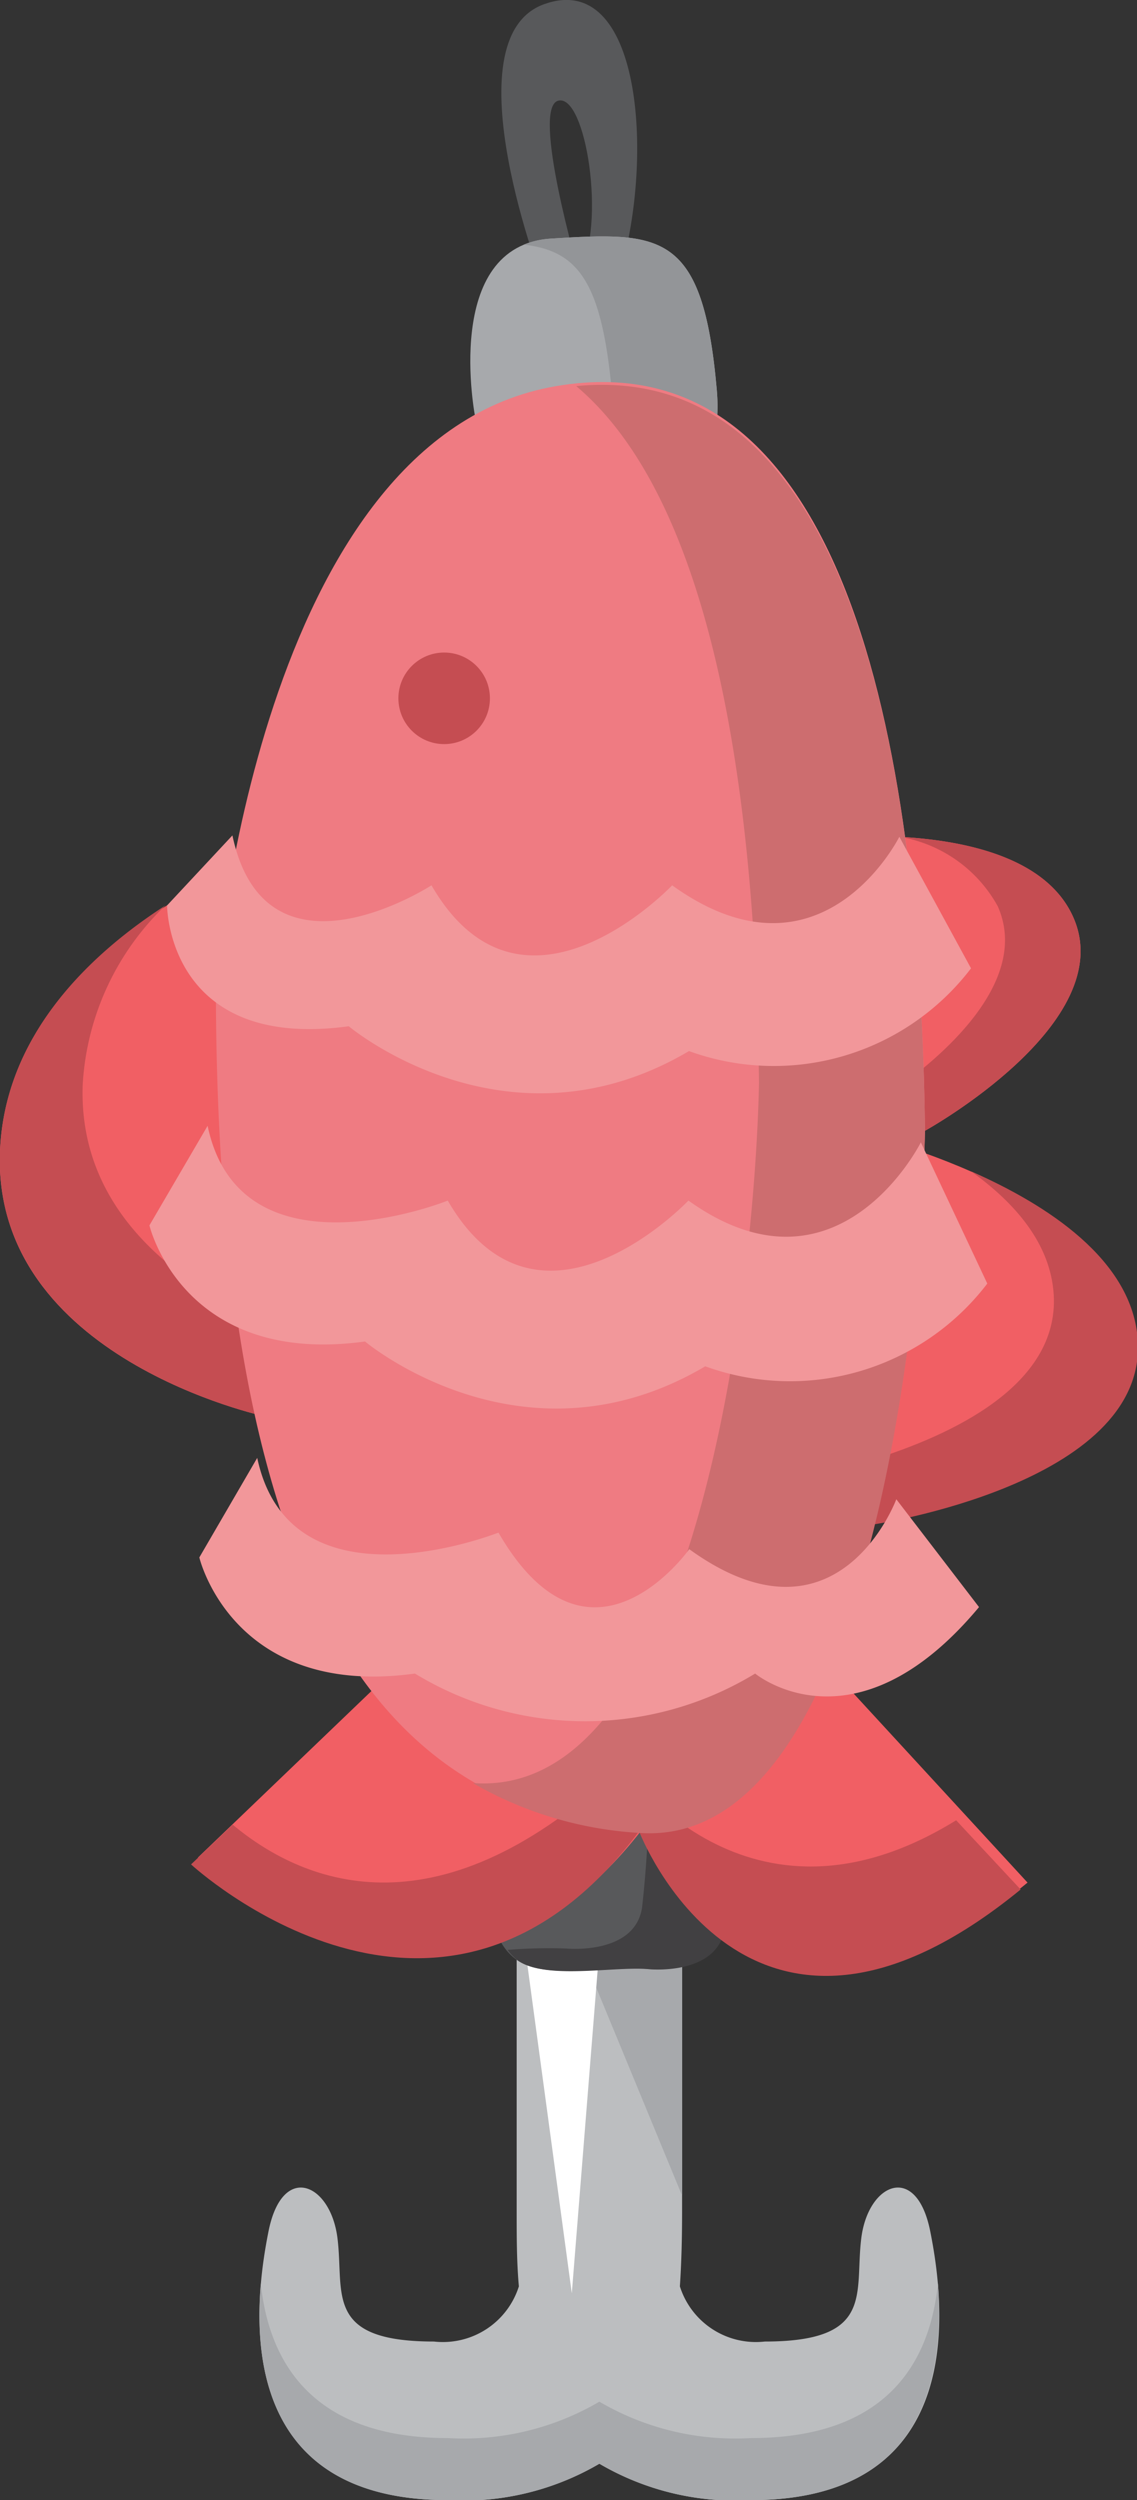 <svg xmlns="http://www.w3.org/2000/svg" viewBox="0 0 41.24 90.65"><rect x="0" y="0" width="41.24" height="90.65" fill="#333333" stroke="none"/><title>Depositphotos_8212923_09</title><g id="Layer_2" data-name="Layer 2"><g id="πœ_h_1" data-name="πœºh 1"><path d="M33.74,80.9c-.5-2.5-2.25-1.75-2.5.25s.5,3.75-3.5,3.75a2.89,2.89,0,0,1-3.08-2c.06-.89.08-1.81.08-2.75V69.9a8.28,8.28,0,0,0-.84-.62,2.2,2.2,0,0,0-2.16-.87,2.2,2.2,0,0,0-2.16.87,8.29,8.29,0,0,0-.84.62V80.15c0,.94,0,1.86.08,2.75a2.89,2.89,0,0,1-3.08,2c-4,0-3.25-1.75-3.5-3.75s-2-2.75-2.5-.25-1.5,9.75,6.5,9.75a9.74,9.74,0,0,0,5.5-1.32,9.74,9.74,0,0,0,5.5,1.32C35.24,90.65,34.24,83.4,33.74,80.9Z" style="fill:#bcbec0"/><path d="M27.24,88.4a9.74,9.74,0,0,1-5.5-1.32,9.74,9.74,0,0,1-5.5,1.32c-5,0-6.5-2.86-6.78-5.61-.27,3.14.32,7.86,6.78,7.86a9.74,9.74,0,0,0,5.5-1.32,9.74,9.74,0,0,0,5.5,1.32c6.46,0,7-4.72,6.78-7.86C33.74,85.54,32.27,88.4,27.24,88.4Z" style="fill:#a7a9ac"/><path d="M24.74,79.61V69.9a8.28,8.28,0,0,0-.84-.62,2.2,2.2,0,0,0-2.16-.87,2.28,2.28,0,0,0-1.5.3Z" style="fill:#a7a9ac"/><polygon points="18.97 70.07 20.74 83.15 21.74 70.65 18.97 70.07" style="fill:#fff"/><path d="M19.74.15c-3.5,1.25,0,10.25,0,10.25.5,1.5,1.5,3.75,2.75-.5S23.24-1.1,19.74.15ZM21,9.9s-1.75-6-.75-6.25S22,8.15,21,9.9Z" style="fill:#58595b"/><path d="M17.24,15.15S16,8.9,20,8.65s5.5-.25,6,5.5S19.74,19.15,17.24,15.15Z" style="fill:#a7a9ac"/><path d="M26,14.15c-.5-5.75-2-5.75-6-5.5a3,3,0,0,0-1,.22c2,.23,2.85,1.38,3.21,5.53.16,1.81-.41,3-1.33,3.6C23.57,18.87,26.32,17.9,26,14.15Z" style="fill:#939598"/><path d="M17.74,66.15c.11,1.49-.39,3.92,1,4.91,1,.74,3.54.21,4.77.33,0,0,2.5.25,2.75-1.5a40.61,40.61,0,0,0,.25-4.5S23.24,61.4,17.74,66.15Z" style="fill:#58595b"/><path d="M22.54,63.85a4.37,4.37,0,0,1,1,.8,40.61,40.61,0,0,1-.25,4.5c-.25,1.75-2.75,1.5-2.75,1.5a18.19,18.19,0,0,0-2.13.05,1.84,1.84,0,0,0,.36.37c1,.74,3.54.21,4.77.33,0,0,2.5.25,2.75-1.5a40.61,40.61,0,0,0,.25-4.5A4.9,4.9,0,0,0,22.54,63.85Z" style="fill:#414042"/><path d="M13.8,61,7.18,67.35s9,8.43,16.25-1.2c0,0,3.91,10.23,13.84,2.11l-6.92-7.52Z" style="fill:#f15f64"/><path d="M22.58,64C16,70.24,11.12,68.39,8.44,66.16L6.93,67.6S16,76,23.18,66.4c0,0,3.91,10.23,13.84,2.11L34.68,66C27.06,70.71,22.58,64,22.58,64Z" style="fill:#c54d52"/><path d="M9.94,30.89S.31,34.2,0,41.73s9.63,9.63,9.63,9.63Z" style="fill:#f15f64"/><path d="M3,39.32a9.76,9.76,0,0,1,3-6.49C3.34,34.55.18,37.46,0,41.73c-.3,7.52,9.63,9.63,9.63,9.63l0-3.4C6.79,46.7,2.82,44.11,3,39.32Z" style="fill:#c54d52"/><path d="M31.3,41.12s9.63,2.29,9.93,7.49-9.63,6.66-9.63,6.66Z" style="fill:#f15f64"/><path d="M38.22,46.95c-.11-1.86-1.41-3.34-3-4.48,2.71,1.19,5.88,3.2,6.05,6.15.3,5.2-9.63,6.66-9.63,6.66l0-2.35C34.45,52.05,38.41,50.26,38.22,46.95Z" style="fill:#c54d52"/><path d="M29.31,30.43s7.92-1,9.62,2.83S33.55,41,33.55,41Z" style="fill:#f15f64"/><path d="M36.19,32.86a5,5,0,0,0-3.57-2.52c2.38.13,5.35.74,6.31,2.92C40.63,37.1,33.55,41,33.55,41l-.71-1.76C34.79,37.78,37.27,35.3,36.19,32.86Z" style="fill:#c54d52"/><path d="M7.83,35.71S9.33,15.85,20.17,14,33.4,28,33.55,41c-.15,7.33-2.25,26-10.38,25.38S7.83,59.78,7.83,35.71Z" style="fill:#ef7b82"/><path d="M20.9,14c5.16,4.34,6.52,15.54,6.63,25.26-.15,7.33-2.25,26-10.38,25.39h0a13.66,13.66,0,0,0,6.07,1.81C31.3,67,33.41,48.35,33.55,41,33.4,28.27,31.11,13,20.9,14Z" style="fill:#cd6d6f"/><path d="M8.43,30.29,6.06,32.83s0,5.28,6.59,4.38c0,0,5.72,4.81,12.34.9a9,9,0,0,0,10.23-3l-2.6-4.77S29.8,36,24.38,32.1c0,0-5.42,5.72-8.73,0C15.65,32.1,9.64,36,8.43,30.29Z" style="fill:#f2979a"/><path d="M7.53,40.82,5.42,44.43s1.2,5.12,7.82,4.21c0,0,5.72,4.81,12.34.9a9,9,0,0,0,10.23-3l-2.41-5.12s-3,6-8.43,2.11c0,0-5.42,5.72-8.73,0C16.26,43.53,8.73,46.54,7.53,40.82Z" style="fill:#f2979a"/><path d="M9.33,52.86,7.23,56.47s1.2,5.12,7.82,4.21a11.87,11.87,0,0,0,12.34,0s3.61,3,8.12-2.41l-3-3.91S30.4,60.08,25,56.17c0,0-3.61,5.12-6.92-.6C18.06,55.57,10.54,58.58,9.33,52.86Z" style="fill:#f2979a"/><circle cx="16.11" cy="25.32" r="1.66" style="fill:#c54d52"/></g></g></svg>